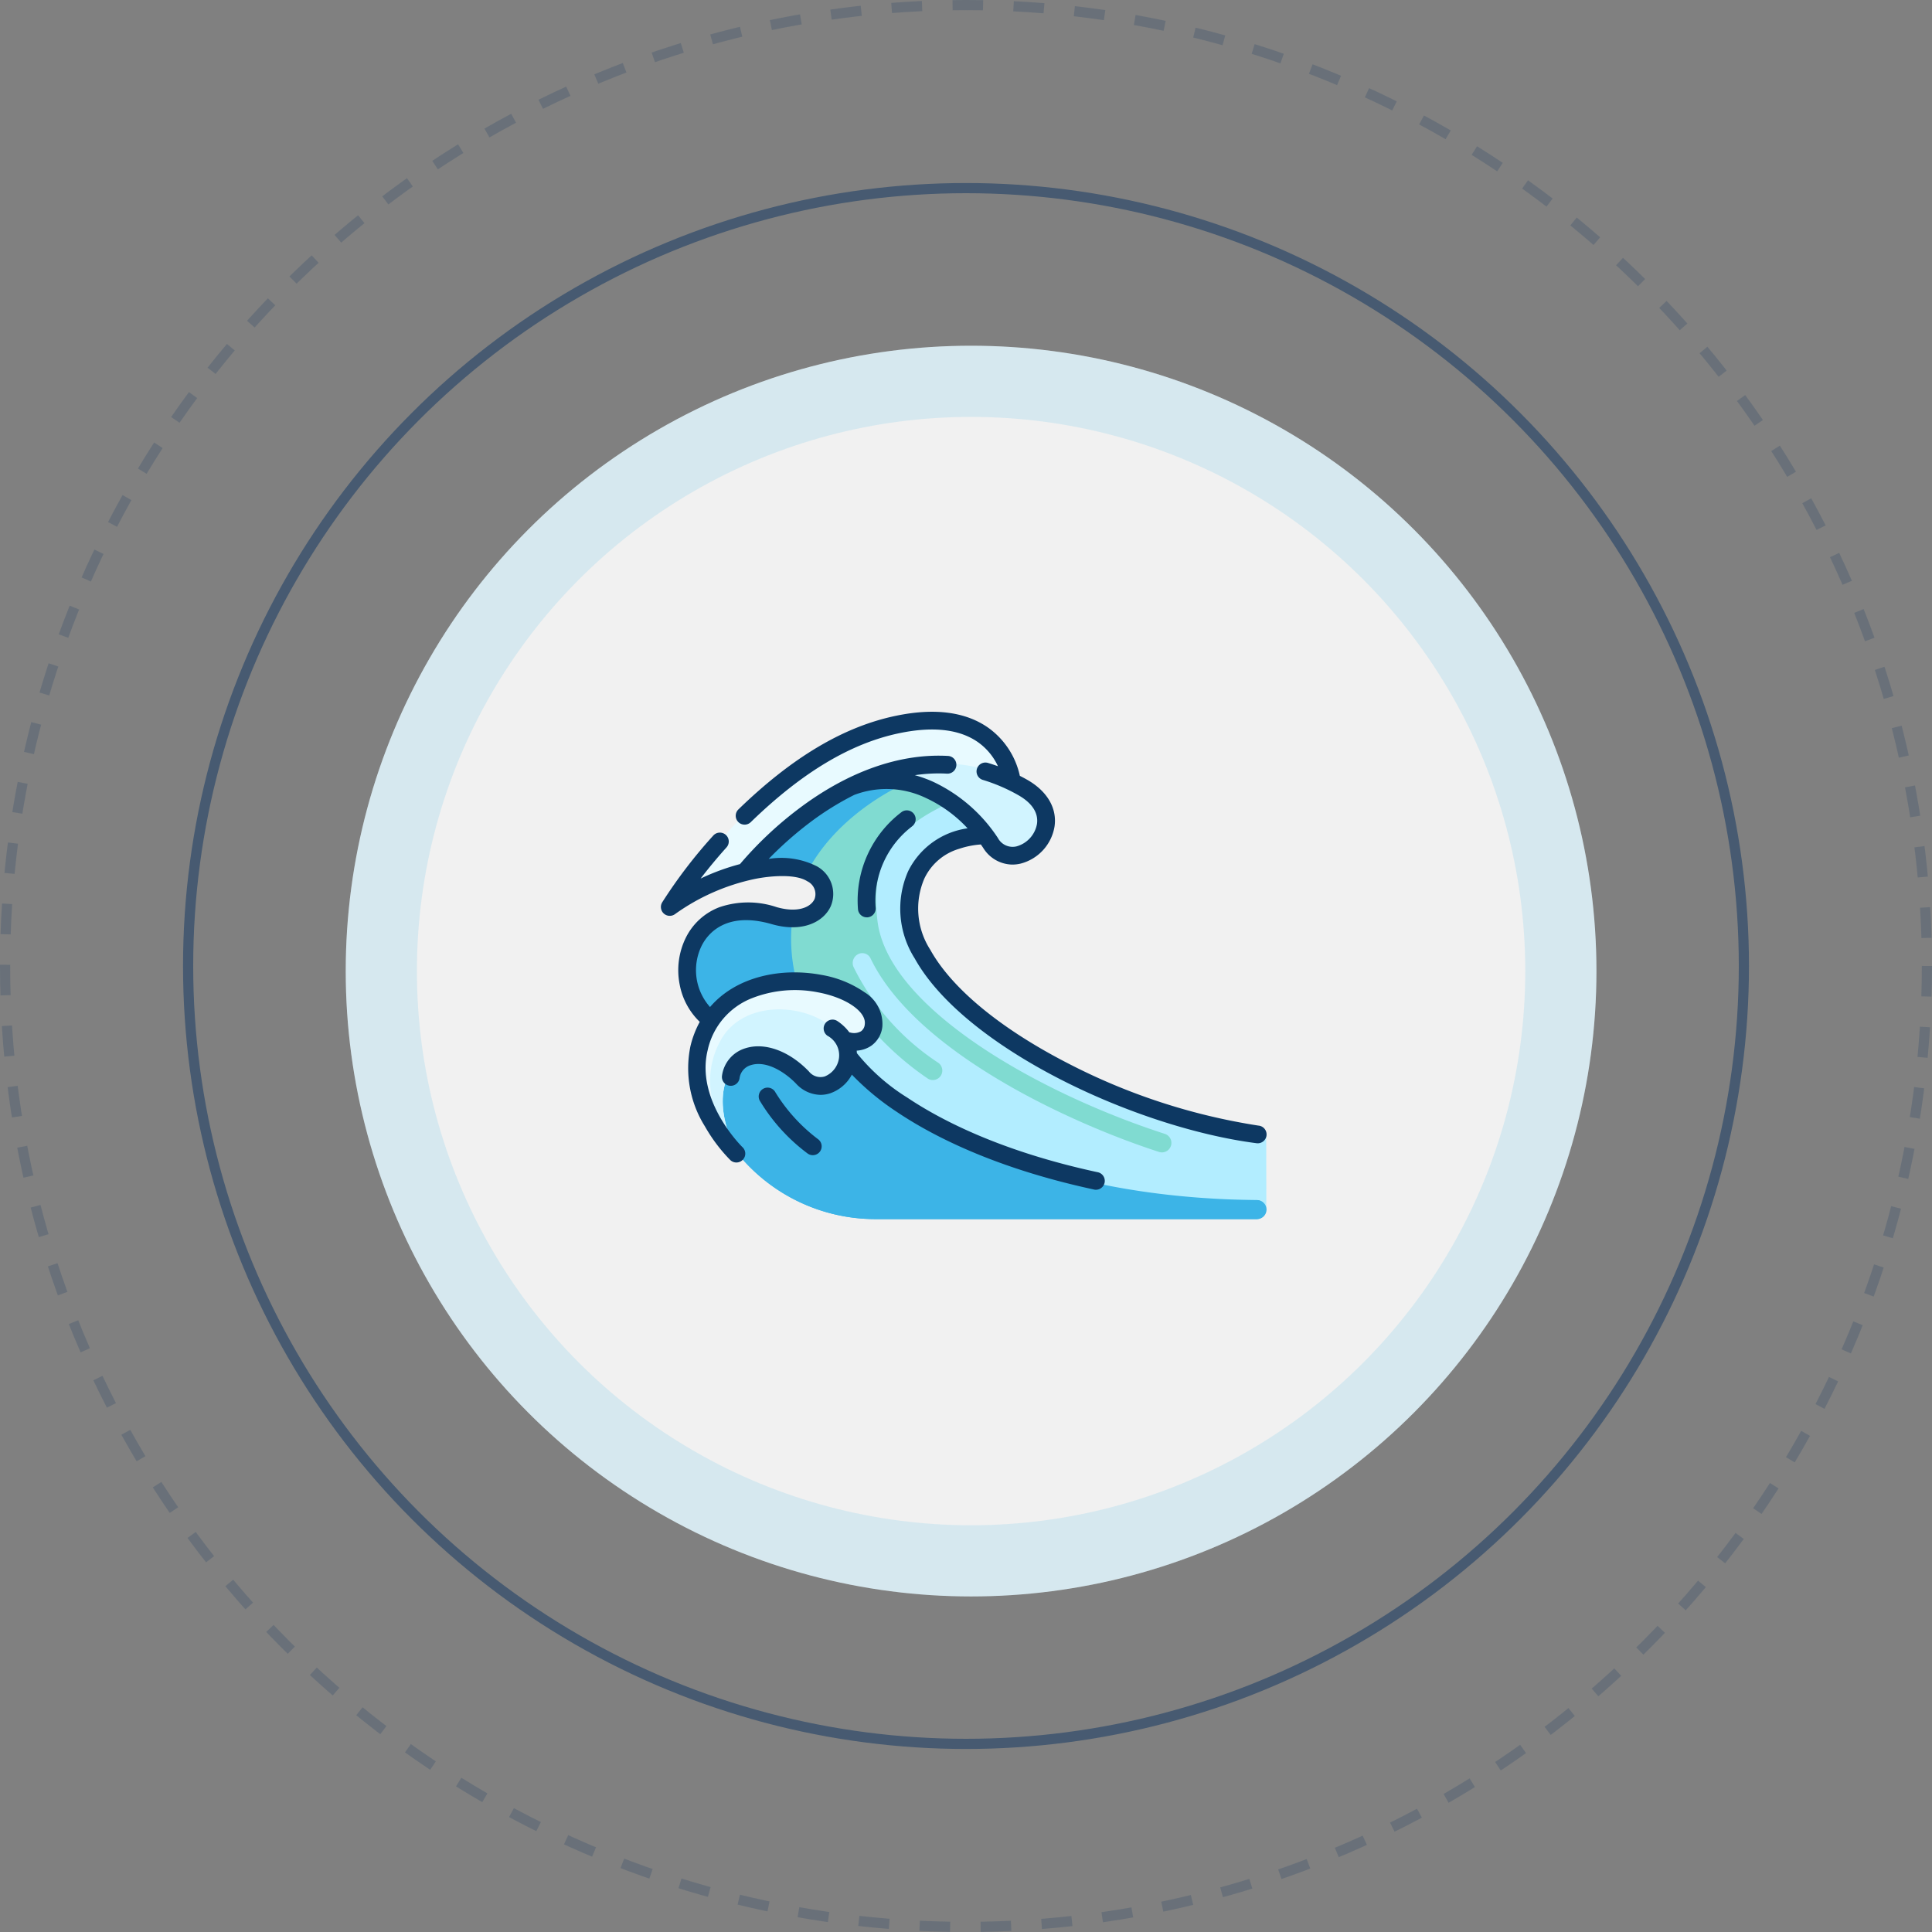 <?xml version="1.0" encoding="UTF-8"?>
<svg xmlns="http://www.w3.org/2000/svg" xmlns:xlink="http://www.w3.org/1999/xlink" width="190" height="190" viewBox="0 0 190 190">
  <rect x="0" y="0" width="190" height="190" fill="#808080" stroke="none"/>
  <defs>
    <clipPath id="clip-path">
      <rect id="Rectangle_3946" data-name="Rectangle 3946" width="59.542" height="49.89" fill="none"></rect>
    </clipPath>
  </defs>
  <g id="Group_42929" data-name="Group 42929" transform="translate(-979 -576)">
    <g id="Ellipse_1675" data-name="Ellipse 1675" transform="translate(997 594)" fill="none" stroke="#0d3461" stroke-width="1" opacity="0.5">
      <circle cx="77" cy="77" r="77" stroke="none"></circle>
      <circle cx="77" cy="77" r="76.5" fill="none"></circle>
    </g>
    <g id="Ellipse_1680" data-name="Ellipse 1680" transform="translate(979 576)" fill="none" stroke="#0d3461" stroke-width="1" stroke-dasharray="3" opacity="0.2">
      <circle cx="95" cy="95" r="95" stroke="none"></circle>
      <circle cx="95" cy="95" r="94.5" fill="none"></circle>
    </g>
    <g id="Ellipse_1674" data-name="Ellipse 1674" transform="translate(1013 610)" fill="#f1f1f1" stroke="rgba(60,180,231,0.15)" stroke-width="7">
      <circle cx="61.5" cy="61.5" r="61.5" stroke="none"></circle>
      <circle cx="61.5" cy="61.5" r="58" fill="none"></circle>
    </g>
    <g id="Group_13744" data-name="Group 13744" transform="translate(1044 646)">
      <g id="Group_13743" data-name="Group 13743" clip-path="url(#clip-path)">
        <path id="Path_16865" data-name="Path 16865" d="M43.169,6.328c-7.153.892-17.524,8.065-22.26,16.361,7.607-3.048,25.427-6.445,26-6.336l5.783-2.87s.735-8.435-9.528-7.155" transform="translate(-18.35 -5.437)" fill="#e8faff"></path>
        <path id="Path_16866" data-name="Path 16866" d="M79.737,98.17s-.644-.171-1.531-.32c-15.252-2.572-37.5-14-32.633-24.738,1.782-3.928,6.8-4.492,6.8-4.492V64.479H39.763L29.012,72.147c2.679-.589,4.967-.473,6.1.265,2.634,1.711.852,5.444-3.718,4.122-8.605-2.49-10.535,7-5.965,10.578l1.553,8.874,27.65,9.559,25.118,0Z" transform="translate(-20.212 -56.589)" fill="#b2edff"></path>
        <path id="Path_16867" data-name="Path 16867" d="M69.763,92.677c-12.349-3.993-27.22-12.371-28.257-20.939-.5-4.161,0-8.633,7.514-11.783l-1.055-.944a16.621,16.621,0,0,0-16.123,3.757l-4.857,4.521c.066-.023.129-.051.2-.072,3.447-1.116,6.545-1.126,7.934-.223,2.634,1.711.852,5.445-3.718,4.122-8.605-2.49-10.535,7-5.965,10.578l.677,3.869,13.728-4.521a29.29,29.29,0,0,0,6.58,6.175.928.928,0,0,0,1.294-.233.937.937,0,0,0-.233-1.3,23.869,23.869,0,0,1-8.33-9.417.979.979,0,0,1,.438-1.256.9.9,0,0,1,1.244.427c4.4,9.115,19.412,16.122,28.363,19.017a.94.94,0,0,0,.285.045.934.934,0,0,0,.285-1.822" transform="translate(-20.212 -51.169)" fill="#80dbd1"></path>
        <path id="Path_16868" data-name="Path 16868" d="M184.452,43.866a14.528,14.528,0,0,0-7.336-2.21,21.748,21.748,0,0,0-7.427,1.305c4.55.465,9.5,3.152,11.645,6.388,2.6,3.923,8.056-1.867,3.118-5.483" transform="translate(-148.925 -36.559)" fill="#d1f4ff"></path>
        <path id="Path_16869" data-name="Path 16869" d="M55.267,262.86s11.163,15.478,42.06,15.784a.936.936,0,0,1,0,1.871H59.682A17.453,17.453,0,0,1,46.2,273.982c-2.981-3.9-1.859-11.2-1.859-11.2Z" transform="translate(-38.737 -230.625)" fill="#3cb4e7"></path>
        <path id="Path_16870" data-name="Path 16870" d="M97.516,278.649H69.61c-7.553,0-12.955-2.581-16.433-5.987a2.023,2.023,0,0,1,1.446-3.446h.017a4.649,4.649,0,0,0,4.138-2.921,23.243,23.243,0,0,1-3.344-3.434l-10.922-.078s-1.122,7.3,1.859,11.2a17.453,17.453,0,0,0,13.478,6.533H97.491a.933.933,0,0,0,.025-1.867" transform="translate(-38.883 -230.625)" fill="#3cb4e7"></path>
        <path id="Path_16871" data-name="Path 16871" d="M33.151,160.315a6.52,6.52,0,0,1-1.754-.269c-8.605-2.49-10.535,7-5.965,10.578l.677,3.869,9.259-3.049c-.408-.936-.8-1.907-1.183-2.92a16.413,16.413,0,0,1-1.035-8.209" transform="translate(-20.212 -140.101)" fill="#3cb4e7"></path>
        <path id="Path_16872" data-name="Path 16872" d="M74.453,56.852a12.372,12.372,0,0,0-8.089,3.013l-6.931,5.989c3.008-.923,5.706-1,7.192-.352,3.173-5.93,9.734-8.65,9.734-8.65H74.453" transform="translate(-52.16 -49.895)" fill="#3cb4e7"></path>
        <path id="Path_16873" data-name="Path 16873" d="M29.65,222.427c-1.329,5.51,3.641,10.344,3.641,10.344s-2.658-4.642-.639-7.992c1.336-2.217,4.067-2.683,7.146.525,2.347,2.445,5.566-1.016,4.077-3.635,1.347.249,2.729-.236,2.894-1.5.607-4.631-14.718-7.7-17.119,2.256" transform="translate(-25.823 -189.415)" fill="#e8faff"></path>
        <path id="Path_16874" data-name="Path 16874" d="M41.5,245.241c1.336-2.217,4.067-2.683,7.146.525,2.347,2.445,5.566-1.016,4.077-3.635-2.76-3.754-9.712-4.182-12.094-.1-2.475,4.244-.349,8.711,1.511,11.2,0,0-2.658-4.642-.639-7.992" transform="translate(-34.67 -209.876)" fill="#d1f4ff"></path>
        <path id="Path_16875" data-name="Path 16875" d="M58.782,40.7a61,61,0,0,1-18.809-6.156C33.382,31.151,28.592,27.2,26.486,23.4a7.478,7.478,0,0,1-.582-7,5.5,5.5,0,0,1,3.424-2.926,8.579,8.579,0,0,1,2.132-.426c.077.108.153.217.227.328a3.414,3.414,0,0,0,2.871,1.65,3.6,3.6,0,0,0,.791-.09,4.527,4.527,0,0,0,3.358-3.657c.264-1.812-.734-3.5-2.741-4.623-.222-.125-.446-.243-.671-.358A7.859,7.859,0,0,0,32.21,1.584C29.984.007,26.928-.4,23.127.39,17.987,1.451,12.914,4.465,7.619,9.6a.872.872,0,1,0,1.215,1.252c5.05-4.9,9.84-7.764,14.646-8.756,3.294-.68,5.884-.38,7.7.893a5.974,5.974,0,0,1,1.964,2.366q-.491-.179-.985-.327a.872.872,0,1,0-.5,1.671A17.082,17.082,0,0,1,35.112,8.18c1.381.775,2.027,1.761,1.868,2.85a2.8,2.8,0,0,1-2.016,2.207,1.642,1.642,0,0,1-1.827-.825,15.485,15.485,0,0,0-6.363-5.526,12.252,12.252,0,0,0-1.8-.65,15.622,15.622,0,0,1,3.158-.153.872.872,0,1,0,.1-1.742c-4.767-.266-9.858,1.541-14.721,5.222a36.218,36.218,0,0,0-5.739,5.416A22.162,22.162,0,0,0,3.9,16.4c.7-.912,1.554-1.958,2.546-3.062a.872.872,0,0,0-1.3-1.166A48.541,48.541,0,0,0,.13,18.73.872.872,0,0,0,1.381,19.9a20.81,20.81,0,0,1,7.843-3.459c1.7-.341,4.065-.488,5.158.22a1.4,1.4,0,0,1,.725,1.752c-.375.824-1.677,1.389-3.739.795a8.752,8.752,0,0,0-5.618.01A6.092,6.092,0,0,0,2.456,22.2a7.231,7.231,0,0,0-.614,4.626,6.828,6.828,0,0,0,1.975,3.667A9.643,9.643,0,0,0,2.9,32.889a10.733,10.733,0,0,0,1.415,7.867,16.018,16.018,0,0,0,2.477,3.3A.872.872,0,1,0,8,42.8c-.046-.045-4.612-4.539-3.41-9.5a7.122,7.122,0,0,1,4.271-5.1,11.616,11.616,0,0,1,6.575-.611c2.749.512,4.774,1.892,4.61,3.142a.92.92,0,0,1-.363.684,1.384,1.384,0,0,1-1.077.125c-.026-.006-.051-.011-.077-.014a4.686,4.686,0,0,0-1.185-1.116.872.872,0,0,0-.967,1.451,2.182,2.182,0,0,1,1.133,2.187,2.273,2.273,0,0,1-1.408,1.815,1.449,1.449,0,0,1-1.556-.5c-1.932-2.005-4.317-2.878-6.223-2.279a3.269,3.269,0,0,0-2.316,2.689.872.872,0,1,0,1.723.274,1.542,1.542,0,0,1,1.117-1.3c1.521-.478,3.344.685,4.444,1.825a3.329,3.329,0,0,0,2.4,1.1,3.071,3.071,0,0,0,.954-.154,3.832,3.832,0,0,0,2.13-1.834,25.767,25.767,0,0,0,4.375,3.632c3.437,2.322,9.589,5.535,19.381,7.654a.872.872,0,1,0,.369-1.7c-9.442-2.043-15.359-5.108-18.661-7.319A19.775,19.775,0,0,1,19.3,33.61c-.01-.014-.02-.027-.031-.04q-.006-.124-.02-.246a2.833,2.833,0,0,0,1.425-.476,2.636,2.636,0,0,0,1.1-1.893,3.644,3.644,0,0,0-1.736-3.363A10.6,10.6,0,0,0,15.76,25.87c-3.853-.718-8.309.105-10.933,3.165a5.452,5.452,0,0,1-.814-6.046c.543-1.073,2.3-3.426,6.873-2.108,3.061.882,5.123-.243,5.809-1.748a3.105,3.105,0,0,0-1.365-3.94,7.748,7.748,0,0,0-4.735-.724,35.566,35.566,0,0,1,4-3.541,28.341,28.341,0,0,1,4.417-2.755l.015-.005a8.942,8.942,0,0,1,7.028.308,13.1,13.1,0,0,1,4.1,2.984,7.7,7.7,0,0,0-5.846,4.221,9.132,9.132,0,0,0,.645,8.571c4.875,8.774,21.619,16.62,33.6,18.174a.872.872,0,1,0,.224-1.729" transform="translate(0 0)" fill="#0d3862"></path>
        <path id="Path_16876" data-name="Path 16876" d="M163.456,80.811a.872.872,0,0,0-.978-1.444,10.918,10.918,0,0,0-4.314,9.553.872.872,0,0,0,.87.819l.055,0a.872.872,0,0,0,.817-.924,9.17,9.17,0,0,1,3.551-8" transform="translate(-138.789 -69.524)" fill="#0d3862"></path>
        <path id="Path_16877" data-name="Path 16877" d="M84.409,307.122a16.755,16.755,0,0,1-4.206-4.616.872.872,0,0,0-1.543.813,18.086,18.086,0,0,0,4.671,5.173.872.872,0,1,0,1.079-1.37" transform="translate(-68.945 -265.08)" fill="#0d3862"></path>
      </g>
    </g>
  </g>
</svg>
